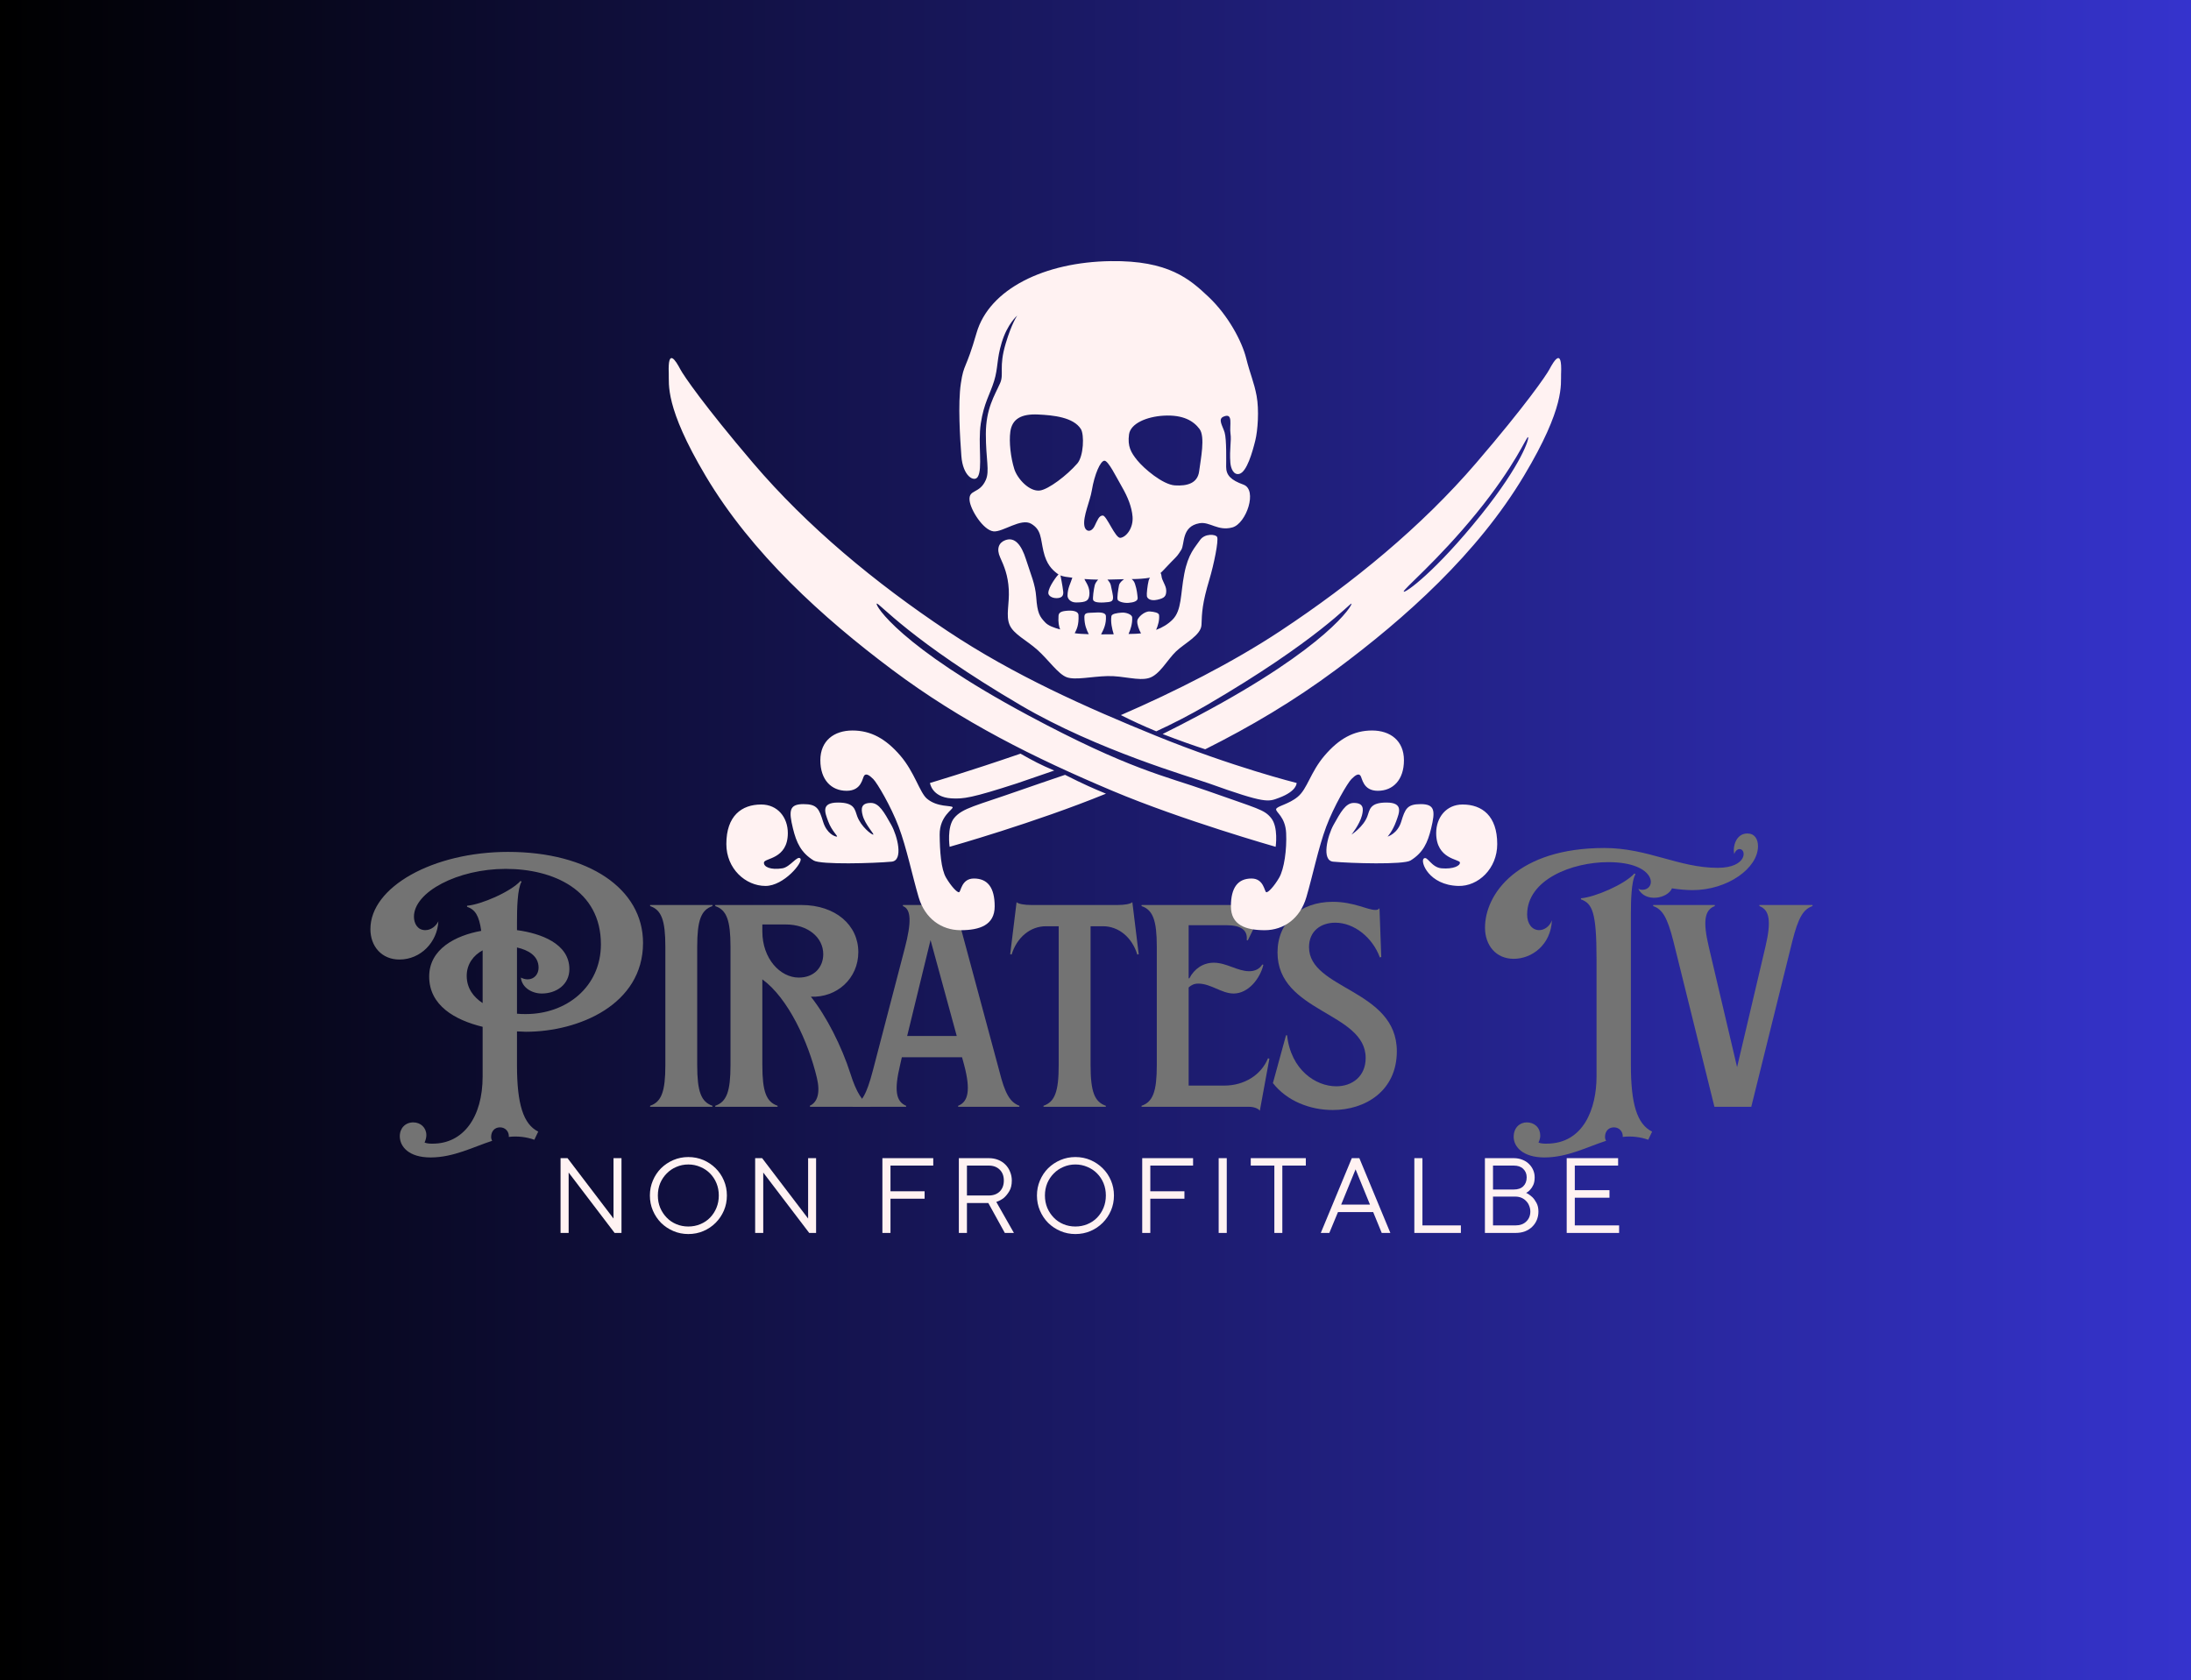 <svg xmlns="http://www.w3.org/2000/svg" xmlns:xlink="http://www.w3.org/1999/xlink" width="412" zoomAndPan="magnify" viewBox="0 0 309 237" height="316" preserveAspectRatio="xMidYMid meet" version="1.0"><defs><g/><linearGradient x1="0" gradientTransform="matrix(0.75, 0, 0, 0.75, 0, 0)" y1="158" x2="412" gradientUnits="userSpaceOnUse" y2="158" id="bbd829f42c"><stop stop-opacity="1" stop-color="rgb(0%, 0%, 0%)" offset="0"/><stop stop-opacity="1" stop-color="rgb(0.081%, 0.078%, 0.313%)" offset="0.004"/><stop stop-opacity="1" stop-color="rgb(0.162%, 0.156%, 0.627%)" offset="0.008"/><stop stop-opacity="1" stop-color="rgb(0.243%, 0.233%, 0.941%)" offset="0.012"/><stop stop-opacity="1" stop-color="rgb(0.323%, 0.311%, 1.256%)" offset="0.016"/><stop stop-opacity="1" stop-color="rgb(0.404%, 0.389%, 1.569%)" offset="0.02"/><stop stop-opacity="1" stop-color="rgb(0.487%, 0.468%, 1.883%)" offset="0.023"/><stop stop-opacity="1" stop-color="rgb(0.568%, 0.546%, 2.197%)" offset="0.027"/><stop stop-opacity="1" stop-color="rgb(0.648%, 0.624%, 2.512%)" offset="0.031"/><stop stop-opacity="1" stop-color="rgb(0.729%, 0.702%, 2.826%)" offset="0.035"/><stop stop-opacity="1" stop-color="rgb(0.812%, 0.78%, 3.14%)" offset="0.039"/><stop stop-opacity="1" stop-color="rgb(0.893%, 0.858%, 3.453%)" offset="0.043"/><stop stop-opacity="1" stop-color="rgb(0.974%, 0.937%, 3.767%)" offset="0.047"/><stop stop-opacity="1" stop-color="rgb(1.054%, 1.015%, 4.082%)" offset="0.051"/><stop stop-opacity="1" stop-color="rgb(1.137%, 1.093%, 4.396%)" offset="0.055"/><stop stop-opacity="1" stop-color="rgb(1.218%, 1.17%, 4.71%)" offset="0.059"/><stop stop-opacity="1" stop-color="rgb(1.299%, 1.25%, 5.025%)" offset="0.062"/><stop stop-opacity="1" stop-color="rgb(1.379%, 1.328%, 5.338%)" offset="0.066"/><stop stop-opacity="1" stop-color="rgb(1.462%, 1.405%, 5.652%)" offset="0.07"/><stop stop-opacity="1" stop-color="rgb(1.543%, 1.483%, 5.966%)" offset="0.074"/><stop stop-opacity="1" stop-color="rgb(1.624%, 1.561%, 6.281%)" offset="0.078"/><stop stop-opacity="1" stop-color="rgb(1.704%, 1.639%, 6.595%)" offset="0.082"/><stop stop-opacity="1" stop-color="rgb(1.787%, 1.718%, 6.909%)" offset="0.086"/><stop stop-opacity="1" stop-color="rgb(1.868%, 1.796%, 7.222%)" offset="0.09"/><stop stop-opacity="1" stop-color="rgb(1.949%, 1.874%, 7.536%)" offset="0.094"/><stop stop-opacity="1" stop-color="rgb(2.029%, 1.952%, 7.851%)" offset="0.098"/><stop stop-opacity="1" stop-color="rgb(2.112%, 2.031%, 8.165%)" offset="0.102"/><stop stop-opacity="1" stop-color="rgb(2.193%, 2.109%, 8.479%)" offset="0.105"/><stop stop-opacity="1" stop-color="rgb(2.274%, 2.187%, 8.794%)" offset="0.109"/><stop stop-opacity="1" stop-color="rgb(2.354%, 2.264%, 9.106%)" offset="0.113"/><stop stop-opacity="1" stop-color="rgb(2.437%, 2.342%, 9.421%)" offset="0.117"/><stop stop-opacity="1" stop-color="rgb(2.518%, 2.42%, 9.735%)" offset="0.121"/><stop stop-opacity="1" stop-color="rgb(2.599%, 2.499%, 10.049%)" offset="0.125"/><stop stop-opacity="1" stop-color="rgb(2.679%, 2.577%, 10.364%)" offset="0.129"/><stop stop-opacity="1" stop-color="rgb(2.762%, 2.655%, 10.678%)" offset="0.133"/><stop stop-opacity="1" stop-color="rgb(2.843%, 2.733%, 10.991%)" offset="0.137"/><stop stop-opacity="1" stop-color="rgb(2.924%, 2.812%, 11.305%)" offset="0.141"/><stop stop-opacity="1" stop-color="rgb(3.004%, 2.89%, 11.62%)" offset="0.145"/><stop stop-opacity="1" stop-color="rgb(3.087%, 2.968%, 11.934%)" offset="0.148"/><stop stop-opacity="1" stop-color="rgb(3.168%, 3.046%, 12.247%)" offset="0.152"/><stop stop-opacity="1" stop-color="rgb(3.249%, 3.123%, 12.561%)" offset="0.156"/><stop stop-opacity="1" stop-color="rgb(3.329%, 3.201%, 12.875%)" offset="0.16"/><stop stop-opacity="1" stop-color="rgb(3.412%, 3.281%, 13.19%)" offset="0.164"/><stop stop-opacity="1" stop-color="rgb(3.493%, 3.358%, 13.504%)" offset="0.168"/><stop stop-opacity="1" stop-color="rgb(3.574%, 3.436%, 13.818%)" offset="0.172"/><stop stop-opacity="1" stop-color="rgb(3.654%, 3.514%, 14.131%)" offset="0.176"/><stop stop-opacity="1" stop-color="rgb(3.737%, 3.593%, 14.445%)" offset="0.18"/><stop stop-opacity="1" stop-color="rgb(3.818%, 3.671%, 14.76%)" offset="0.184"/><stop stop-opacity="1" stop-color="rgb(3.899%, 3.749%, 15.074%)" offset="0.188"/><stop stop-opacity="1" stop-color="rgb(3.979%, 3.827%, 15.388%)" offset="0.191"/><stop stop-opacity="1" stop-color="rgb(4.062%, 3.905%, 15.703%)" offset="0.195"/><stop stop-opacity="1" stop-color="rgb(4.143%, 3.983%, 16.016%)" offset="0.199"/><stop stop-opacity="1" stop-color="rgb(4.224%, 4.062%, 16.33%)" offset="0.203"/><stop stop-opacity="1" stop-color="rgb(4.305%, 4.14%, 16.644%)" offset="0.207"/><stop stop-opacity="1" stop-color="rgb(4.387%, 4.218%, 16.959%)" offset="0.211"/><stop stop-opacity="1" stop-color="rgb(4.468%, 4.295%, 17.273%)" offset="0.215"/><stop stop-opacity="1" stop-color="rgb(4.549%, 4.375%, 17.587%)" offset="0.219"/><stop stop-opacity="1" stop-color="rgb(4.63%, 4.453%, 17.9%)" offset="0.223"/><stop stop-opacity="1" stop-color="rgb(4.712%, 4.53%, 18.214%)" offset="0.227"/><stop stop-opacity="1" stop-color="rgb(4.793%, 4.608%, 18.529%)" offset="0.23"/><stop stop-opacity="1" stop-color="rgb(4.874%, 4.686%, 18.843%)" offset="0.234"/><stop stop-opacity="1" stop-color="rgb(4.955%, 4.764%, 19.157%)" offset="0.238"/><stop stop-opacity="1" stop-color="rgb(5.037%, 4.843%, 19.472%)" offset="0.242"/><stop stop-opacity="1" stop-color="rgb(5.118%, 4.921%, 19.785%)" offset="0.246"/><stop stop-opacity="1" stop-color="rgb(5.199%, 4.999%, 20.099%)" offset="0.25"/><stop stop-opacity="1" stop-color="rgb(5.28%, 5.077%, 20.413%)" offset="0.254"/><stop stop-opacity="1" stop-color="rgb(5.362%, 5.156%, 20.728%)" offset="0.258"/><stop stop-opacity="1" stop-color="rgb(5.443%, 5.234%, 21.042%)" offset="0.262"/><stop stop-opacity="1" stop-color="rgb(5.524%, 5.312%, 21.356%)" offset="0.266"/><stop stop-opacity="1" stop-color="rgb(5.605%, 5.389%, 21.669%)" offset="0.27"/><stop stop-opacity="1" stop-color="rgb(5.687%, 5.467%, 21.983%)" offset="0.273"/><stop stop-opacity="1" stop-color="rgb(5.768%, 5.545%, 22.298%)" offset="0.277"/><stop stop-opacity="1" stop-color="rgb(5.849%, 5.624%, 22.612%)" offset="0.281"/><stop stop-opacity="1" stop-color="rgb(5.93%, 5.702%, 22.925%)" offset="0.285"/><stop stop-opacity="1" stop-color="rgb(6.012%, 5.78%, 23.239%)" offset="0.289"/><stop stop-opacity="1" stop-color="rgb(6.093%, 5.858%, 23.553%)" offset="0.293"/><stop stop-opacity="1" stop-color="rgb(6.174%, 5.937%, 23.868%)" offset="0.297"/><stop stop-opacity="1" stop-color="rgb(6.255%, 6.015%, 24.182%)" offset="0.301"/><stop stop-opacity="1" stop-color="rgb(6.337%, 6.093%, 24.496%)" offset="0.305"/><stop stop-opacity="1" stop-color="rgb(6.418%, 6.171%, 24.809%)" offset="0.309"/><stop stop-opacity="1" stop-color="rgb(6.499%, 6.248%, 25.124%)" offset="0.312"/><stop stop-opacity="1" stop-color="rgb(6.58%, 6.326%, 25.438%)" offset="0.316"/><stop stop-opacity="1" stop-color="rgb(6.662%, 6.406%, 25.752%)" offset="0.32"/><stop stop-opacity="1" stop-color="rgb(6.743%, 6.483%, 26.067%)" offset="0.324"/><stop stop-opacity="1" stop-color="rgb(6.824%, 6.561%, 26.381%)" offset="0.328"/><stop stop-opacity="1" stop-color="rgb(6.905%, 6.639%, 26.694%)" offset="0.332"/><stop stop-opacity="1" stop-color="rgb(6.987%, 6.718%, 27.008%)" offset="0.336"/><stop stop-opacity="1" stop-color="rgb(7.068%, 6.796%, 27.322%)" offset="0.34"/><stop stop-opacity="1" stop-color="rgb(7.149%, 6.874%, 27.637%)" offset="0.344"/><stop stop-opacity="1" stop-color="rgb(7.23%, 6.952%, 27.951%)" offset="0.348"/><stop stop-opacity="1" stop-color="rgb(7.312%, 7.03%, 28.265%)" offset="0.352"/><stop stop-opacity="1" stop-color="rgb(7.393%, 7.108%, 28.578%)" offset="0.355"/><stop stop-opacity="1" stop-color="rgb(7.474%, 7.187%, 28.893%)" offset="0.359"/><stop stop-opacity="1" stop-color="rgb(7.555%, 7.265%, 29.207%)" offset="0.363"/><stop stop-opacity="1" stop-color="rgb(7.637%, 7.343%, 29.521%)" offset="0.367"/><stop stop-opacity="1" stop-color="rgb(7.718%, 7.42%, 29.836%)" offset="0.371"/><stop stop-opacity="1" stop-color="rgb(7.799%, 7.5%, 30.15%)" offset="0.375"/><stop stop-opacity="1" stop-color="rgb(7.88%, 7.578%, 30.463%)" offset="0.379"/><stop stop-opacity="1" stop-color="rgb(7.962%, 7.655%, 30.777%)" offset="0.383"/><stop stop-opacity="1" stop-color="rgb(8.043%, 7.733%, 31.091%)" offset="0.387"/><stop stop-opacity="1" stop-color="rgb(8.124%, 7.811%, 31.406%)" offset="0.391"/><stop stop-opacity="1" stop-color="rgb(8.205%, 7.889%, 31.72%)" offset="0.395"/><stop stop-opacity="1" stop-color="rgb(8.287%, 7.968%, 32.034%)" offset="0.398"/><stop stop-opacity="1" stop-color="rgb(8.368%, 8.046%, 32.347%)" offset="0.402"/><stop stop-opacity="1" stop-color="rgb(8.449%, 8.124%, 32.661%)" offset="0.406"/><stop stop-opacity="1" stop-color="rgb(8.53%, 8.202%, 32.976%)" offset="0.41"/><stop stop-opacity="1" stop-color="rgb(8.612%, 8.281%, 33.29%)" offset="0.414"/><stop stop-opacity="1" stop-color="rgb(8.693%, 8.359%, 33.603%)" offset="0.418"/><stop stop-opacity="1" stop-color="rgb(8.774%, 8.437%, 33.917%)" offset="0.422"/><stop stop-opacity="1" stop-color="rgb(8.855%, 8.514%, 34.232%)" offset="0.426"/><stop stop-opacity="1" stop-color="rgb(8.937%, 8.592%, 34.546%)" offset="0.43"/><stop stop-opacity="1" stop-color="rgb(9.018%, 8.67%, 34.86%)" offset="0.434"/><stop stop-opacity="1" stop-color="rgb(9.099%, 8.749%, 35.175%)" offset="0.438"/><stop stop-opacity="1" stop-color="rgb(9.18%, 8.827%, 35.487%)" offset="0.441"/><stop stop-opacity="1" stop-color="rgb(9.262%, 8.905%, 35.802%)" offset="0.445"/><stop stop-opacity="1" stop-color="rgb(9.343%, 8.983%, 36.116%)" offset="0.449"/><stop stop-opacity="1" stop-color="rgb(9.424%, 9.062%, 36.43%)" offset="0.453"/><stop stop-opacity="1" stop-color="rgb(9.505%, 9.14%, 36.745%)" offset="0.457"/><stop stop-opacity="1" stop-color="rgb(9.587%, 9.218%, 37.059%)" offset="0.461"/><stop stop-opacity="1" stop-color="rgb(9.668%, 9.296%, 37.372%)" offset="0.465"/><stop stop-opacity="1" stop-color="rgb(9.749%, 9.373%, 37.686%)" offset="0.469"/><stop stop-opacity="1" stop-color="rgb(9.83%, 9.451%, 38%)" offset="0.473"/><stop stop-opacity="1" stop-color="rgb(9.912%, 9.531%, 38.315%)" offset="0.477"/><stop stop-opacity="1" stop-color="rgb(9.993%, 9.608%, 38.629%)" offset="0.48"/><stop stop-opacity="1" stop-color="rgb(10.074%, 9.686%, 38.943%)" offset="0.484"/><stop stop-opacity="1" stop-color="rgb(10.155%, 9.764%, 39.256%)" offset="0.488"/><stop stop-opacity="1" stop-color="rgb(10.237%, 9.843%, 39.571%)" offset="0.492"/><stop stop-opacity="1" stop-color="rgb(10.318%, 9.921%, 39.885%)" offset="0.496"/><stop stop-opacity="1" stop-color="rgb(10.399%, 9.999%, 40.199%)" offset="0.5"/><stop stop-opacity="1" stop-color="rgb(10.48%, 10.077%, 40.514%)" offset="0.504"/><stop stop-opacity="1" stop-color="rgb(10.562%, 10.155%, 40.828%)" offset="0.508"/><stop stop-opacity="1" stop-color="rgb(10.643%, 10.233%, 41.141%)" offset="0.512"/><stop stop-opacity="1" stop-color="rgb(10.724%, 10.312%, 41.455%)" offset="0.516"/><stop stop-opacity="1" stop-color="rgb(10.805%, 10.39%, 41.769%)" offset="0.52"/><stop stop-opacity="1" stop-color="rgb(10.887%, 10.468%, 42.084%)" offset="0.523"/><stop stop-opacity="1" stop-color="rgb(10.968%, 10.545%, 42.398%)" offset="0.527"/><stop stop-opacity="1" stop-color="rgb(11.049%, 10.625%, 42.712%)" offset="0.531"/><stop stop-opacity="1" stop-color="rgb(11.13%, 10.703%, 43.025%)" offset="0.535"/><stop stop-opacity="1" stop-color="rgb(11.212%, 10.78%, 43.34%)" offset="0.539"/><stop stop-opacity="1" stop-color="rgb(11.293%, 10.858%, 43.654%)" offset="0.543"/><stop stop-opacity="1" stop-color="rgb(11.374%, 10.936%, 43.968%)" offset="0.547"/><stop stop-opacity="1" stop-color="rgb(11.455%, 11.014%, 44.283%)" offset="0.551"/><stop stop-opacity="1" stop-color="rgb(11.537%, 11.093%, 44.597%)" offset="0.555"/><stop stop-opacity="1" stop-color="rgb(11.618%, 11.171%, 44.91%)" offset="0.559"/><stop stop-opacity="1" stop-color="rgb(11.699%, 11.249%, 45.224%)" offset="0.562"/><stop stop-opacity="1" stop-color="rgb(11.78%, 11.327%, 45.538%)" offset="0.566"/><stop stop-opacity="1" stop-color="rgb(11.862%, 11.406%, 45.853%)" offset="0.57"/><stop stop-opacity="1" stop-color="rgb(11.943%, 11.484%, 46.165%)" offset="0.574"/><stop stop-opacity="1" stop-color="rgb(12.024%, 11.562%, 46.48%)" offset="0.578"/><stop stop-opacity="1" stop-color="rgb(12.105%, 11.639%, 46.794%)" offset="0.582"/><stop stop-opacity="1" stop-color="rgb(12.187%, 11.717%, 47.108%)" offset="0.586"/><stop stop-opacity="1" stop-color="rgb(12.268%, 11.795%, 47.423%)" offset="0.59"/><stop stop-opacity="1" stop-color="rgb(12.349%, 11.874%, 47.737%)" offset="0.594"/><stop stop-opacity="1" stop-color="rgb(12.43%, 11.952%, 48.05%)" offset="0.598"/><stop stop-opacity="1" stop-color="rgb(12.512%, 12.03%, 48.364%)" offset="0.602"/><stop stop-opacity="1" stop-color="rgb(12.593%, 12.108%, 48.679%)" offset="0.605"/><stop stop-opacity="1" stop-color="rgb(12.674%, 12.187%, 48.993%)" offset="0.609"/><stop stop-opacity="1" stop-color="rgb(12.755%, 12.265%, 49.307%)" offset="0.613"/><stop stop-opacity="1" stop-color="rgb(12.837%, 12.343%, 49.622%)" offset="0.617"/><stop stop-opacity="1" stop-color="rgb(12.918%, 12.421%, 49.934%)" offset="0.621"/><stop stop-opacity="1" stop-color="rgb(12.999%, 12.498%, 50.249%)" offset="0.625"/><stop stop-opacity="1" stop-color="rgb(13.08%, 12.576%, 50.563%)" offset="0.629"/><stop stop-opacity="1" stop-color="rgb(13.162%, 12.656%, 50.877%)" offset="0.633"/><stop stop-opacity="1" stop-color="rgb(13.243%, 12.733%, 51.192%)" offset="0.637"/><stop stop-opacity="1" stop-color="rgb(13.324%, 12.811%, 51.506%)" offset="0.641"/><stop stop-opacity="1" stop-color="rgb(13.405%, 12.889%, 51.819%)" offset="0.645"/><stop stop-opacity="1" stop-color="rgb(13.487%, 12.968%, 52.133%)" offset="0.648"/><stop stop-opacity="1" stop-color="rgb(13.568%, 13.046%, 52.448%)" offset="0.652"/><stop stop-opacity="1" stop-color="rgb(13.649%, 13.124%, 52.762%)" offset="0.656"/><stop stop-opacity="1" stop-color="rgb(13.73%, 13.202%, 53.076%)" offset="0.66"/><stop stop-opacity="1" stop-color="rgb(13.812%, 13.28%, 53.391%)" offset="0.664"/><stop stop-opacity="1" stop-color="rgb(13.893%, 13.358%, 53.703%)" offset="0.668"/><stop stop-opacity="1" stop-color="rgb(13.974%, 13.437%, 54.018%)" offset="0.672"/><stop stop-opacity="1" stop-color="rgb(14.055%, 13.515%, 54.332%)" offset="0.676"/><stop stop-opacity="1" stop-color="rgb(14.137%, 13.593%, 54.646%)" offset="0.68"/><stop stop-opacity="1" stop-color="rgb(14.218%, 13.67%, 54.961%)" offset="0.684"/><stop stop-opacity="1" stop-color="rgb(14.299%, 13.75%, 55.275%)" offset="0.688"/><stop stop-opacity="1" stop-color="rgb(14.38%, 13.828%, 55.588%)" offset="0.691"/><stop stop-opacity="1" stop-color="rgb(14.462%, 13.905%, 55.902%)" offset="0.695"/><stop stop-opacity="1" stop-color="rgb(14.543%, 13.983%, 56.216%)" offset="0.699"/><stop stop-opacity="1" stop-color="rgb(14.624%, 14.061%, 56.531%)" offset="0.703"/><stop stop-opacity="1" stop-color="rgb(14.705%, 14.139%, 56.844%)" offset="0.707"/><stop stop-opacity="1" stop-color="rgb(14.787%, 14.218%, 57.158%)" offset="0.711"/><stop stop-opacity="1" stop-color="rgb(14.868%, 14.296%, 57.472%)" offset="0.715"/><stop stop-opacity="1" stop-color="rgb(14.949%, 14.374%, 57.787%)" offset="0.719"/><stop stop-opacity="1" stop-color="rgb(15.03%, 14.452%, 58.101%)" offset="0.723"/><stop stop-opacity="1" stop-color="rgb(15.112%, 14.531%, 58.415%)" offset="0.727"/><stop stop-opacity="1" stop-color="rgb(15.193%, 14.609%, 58.728%)" offset="0.73"/><stop stop-opacity="1" stop-color="rgb(15.274%, 14.687%, 59.042%)" offset="0.734"/><stop stop-opacity="1" stop-color="rgb(15.355%, 14.764%, 59.357%)" offset="0.738"/><stop stop-opacity="1" stop-color="rgb(15.437%, 14.842%, 59.671%)" offset="0.742"/><stop stop-opacity="1" stop-color="rgb(15.518%, 14.92%, 59.985%)" offset="0.746"/><stop stop-opacity="1" stop-color="rgb(15.599%, 14.999%, 60.3%)" offset="0.75"/><stop stop-opacity="1" stop-color="rgb(15.68%, 15.077%, 60.612%)" offset="0.754"/><stop stop-opacity="1" stop-color="rgb(15.762%, 15.155%, 60.927%)" offset="0.758"/><stop stop-opacity="1" stop-color="rgb(15.843%, 15.233%, 61.241%)" offset="0.762"/><stop stop-opacity="1" stop-color="rgb(15.924%, 15.312%, 61.555%)" offset="0.766"/><stop stop-opacity="1" stop-color="rgb(16.005%, 15.39%, 61.87%)" offset="0.77"/><stop stop-opacity="1" stop-color="rgb(16.087%, 15.468%, 62.184%)" offset="0.773"/><stop stop-opacity="1" stop-color="rgb(16.168%, 15.546%, 62.497%)" offset="0.777"/><stop stop-opacity="1" stop-color="rgb(16.249%, 15.623%, 62.811%)" offset="0.781"/><stop stop-opacity="1" stop-color="rgb(16.33%, 15.701%, 63.126%)" offset="0.785"/><stop stop-opacity="1" stop-color="rgb(16.412%, 15.781%, 63.44%)" offset="0.789"/><stop stop-opacity="1" stop-color="rgb(16.493%, 15.858%, 63.754%)" offset="0.793"/><stop stop-opacity="1" stop-color="rgb(16.574%, 15.936%, 64.069%)" offset="0.797"/><stop stop-opacity="1" stop-color="rgb(16.655%, 16.014%, 64.381%)" offset="0.801"/><stop stop-opacity="1" stop-color="rgb(16.737%, 16.093%, 64.696%)" offset="0.805"/><stop stop-opacity="1" stop-color="rgb(16.818%, 16.171%, 65.01%)" offset="0.809"/><stop stop-opacity="1" stop-color="rgb(16.899%, 16.249%, 65.324%)" offset="0.812"/><stop stop-opacity="1" stop-color="rgb(16.98%, 16.327%, 65.639%)" offset="0.816"/><stop stop-opacity="1" stop-color="rgb(17.062%, 16.405%, 65.953%)" offset="0.82"/><stop stop-opacity="1" stop-color="rgb(17.143%, 16.483%, 66.266%)" offset="0.824"/><stop stop-opacity="1" stop-color="rgb(17.224%, 16.562%, 66.58%)" offset="0.828"/><stop stop-opacity="1" stop-color="rgb(17.305%, 16.64%, 66.895%)" offset="0.832"/><stop stop-opacity="1" stop-color="rgb(17.387%, 16.718%, 67.209%)" offset="0.836"/><stop stop-opacity="1" stop-color="rgb(17.468%, 16.795%, 67.522%)" offset="0.84"/><stop stop-opacity="1" stop-color="rgb(17.549%, 16.875%, 67.836%)" offset="0.844"/><stop stop-opacity="1" stop-color="rgb(17.63%, 16.953%, 68.15%)" offset="0.848"/><stop stop-opacity="1" stop-color="rgb(17.712%, 17.03%, 68.465%)" offset="0.852"/><stop stop-opacity="1" stop-color="rgb(17.793%, 17.108%, 68.779%)" offset="0.855"/><stop stop-opacity="1" stop-color="rgb(17.874%, 17.186%, 69.093%)" offset="0.859"/><stop stop-opacity="1" stop-color="rgb(17.955%, 17.264%, 69.406%)" offset="0.863"/><stop stop-opacity="1" stop-color="rgb(18.037%, 17.343%, 69.72%)" offset="0.867"/><stop stop-opacity="1" stop-color="rgb(18.118%, 17.421%, 70.035%)" offset="0.871"/><stop stop-opacity="1" stop-color="rgb(18.199%, 17.499%, 70.349%)" offset="0.875"/><stop stop-opacity="1" stop-color="rgb(18.28%, 17.577%, 70.663%)" offset="0.879"/><stop stop-opacity="1" stop-color="rgb(18.362%, 17.656%, 70.978%)" offset="0.883"/><stop stop-opacity="1" stop-color="rgb(18.443%, 17.734%, 71.291%)" offset="0.887"/><stop stop-opacity="1" stop-color="rgb(18.524%, 17.812%, 71.605%)" offset="0.891"/><stop stop-opacity="1" stop-color="rgb(18.605%, 17.889%, 71.919%)" offset="0.895"/><stop stop-opacity="1" stop-color="rgb(18.687%, 17.967%, 72.234%)" offset="0.898"/><stop stop-opacity="1" stop-color="rgb(18.768%, 18.045%, 72.548%)" offset="0.902"/><stop stop-opacity="1" stop-color="rgb(18.849%, 18.124%, 72.862%)" offset="0.906"/><stop stop-opacity="1" stop-color="rgb(18.93%, 18.202%, 73.175%)" offset="0.91"/><stop stop-opacity="1" stop-color="rgb(19.012%, 18.28%, 73.489%)" offset="0.914"/><stop stop-opacity="1" stop-color="rgb(19.093%, 18.358%, 73.804%)" offset="0.918"/><stop stop-opacity="1" stop-color="rgb(19.174%, 18.437%, 74.118%)" offset="0.922"/><stop stop-opacity="1" stop-color="rgb(19.255%, 18.515%, 74.432%)" offset="0.926"/><stop stop-opacity="1" stop-color="rgb(19.337%, 18.593%, 74.747%)" offset="0.93"/><stop stop-opacity="1" stop-color="rgb(19.418%, 18.671%, 75.06%)" offset="0.934"/><stop stop-opacity="1" stop-color="rgb(19.499%, 18.748%, 75.374%)" offset="0.938"/><stop stop-opacity="1" stop-color="rgb(19.58%, 18.826%, 75.688%)" offset="0.941"/><stop stop-opacity="1" stop-color="rgb(19.662%, 18.906%, 76.003%)" offset="0.945"/><stop stop-opacity="1" stop-color="rgb(19.743%, 18.983%, 76.317%)" offset="0.949"/><stop stop-opacity="1" stop-color="rgb(19.824%, 19.061%, 76.631%)" offset="0.953"/><stop stop-opacity="1" stop-color="rgb(19.905%, 19.139%, 76.944%)" offset="0.957"/><stop stop-opacity="1" stop-color="rgb(19.987%, 19.218%, 77.258%)" offset="0.961"/><stop stop-opacity="1" stop-color="rgb(20.068%, 19.296%, 77.573%)" offset="0.965"/><stop stop-opacity="1" stop-color="rgb(20.149%, 19.374%, 77.887%)" offset="0.969"/><stop stop-opacity="1" stop-color="rgb(20.23%, 19.452%, 78.2%)" offset="0.973"/><stop stop-opacity="1" stop-color="rgb(20.311%, 19.53%, 78.514%)" offset="0.977"/><stop stop-opacity="1" stop-color="rgb(20.392%, 19.608%, 78.828%)" offset="0.98"/><stop stop-opacity="1" stop-color="rgb(20.474%, 19.687%, 79.143%)" offset="0.984"/><stop stop-opacity="1" stop-color="rgb(20.555%, 19.765%, 79.457%)" offset="0.988"/><stop stop-opacity="1" stop-color="rgb(20.636%, 19.843%, 79.771%)" offset="0.992"/><stop stop-opacity="1" stop-color="rgb(20.717%, 19.92%, 80.084%)" offset="0.996"/><stop stop-opacity="1" stop-color="rgb(20.799%, 20%, 80.399%)" offset="1"/></linearGradient><clipPath id="954f73f3f5"><path d="M 94 36.715 L 221 36.715 L 221 131.215 L 94 131.215 Z M 94 36.715 " clip-rule="nonzero"/></clipPath></defs><rect x="-30.9" width="370.8" fill="#ffffff" y="-23.7" height="284.4" fill-opacity="1"/><rect x="-30.9" fill="url(#bbd829f42c)" width="370.8" y="-23.7" height="284.4"/><g fill="#737373" fill-opacity="1"><g transform="translate(51.489, 156.102)"><g><path d="M 9.238 7.141 C 12.484 7.141 15.281 5.645 17.926 4.793 C 17.828 4.645 17.777 4.445 17.777 4.246 C 17.777 3.445 18.277 2.895 19.027 2.895 C 19.824 2.895 20.324 3.547 20.273 4.246 C 21.422 4.094 22.77 4.246 23.871 4.645 L 24.418 3.496 C 22.32 2.445 21.422 -0.348 21.422 -5.891 L 21.422 -10.637 C 21.871 -10.637 22.273 -10.586 22.672 -10.586 C 30.16 -10.586 39.199 -14.43 39.199 -23.121 C 39.199 -30.762 31.508 -35.953 20.176 -35.953 C 9.586 -35.953 0.75 -31.012 0.75 -25.066 C 0.75 -22.621 2.348 -20.773 4.844 -20.773 C 7.84 -20.773 10.188 -23.219 10.336 -26.168 C 9.988 -25.469 9.289 -24.918 8.488 -24.918 C 7.391 -24.918 6.891 -25.867 6.891 -26.816 C 6.891 -30.312 13.082 -33.559 19.824 -33.559 C 26.566 -33.559 33.258 -30.562 33.258 -22.922 C 33.258 -16.93 28.414 -13.082 22.672 -13.082 C 22.273 -13.082 21.871 -13.082 21.422 -13.133 L 21.422 -22.473 C 22.969 -22.121 24.469 -21.324 24.469 -19.625 C 24.469 -18.727 23.871 -17.977 22.922 -17.977 C 22.57 -17.977 22.273 -18.078 21.973 -18.227 C 22.121 -16.777 23.57 -15.98 24.918 -15.98 C 26.965 -15.98 28.812 -17.227 28.812 -19.426 C 28.812 -23.02 24.77 -24.469 21.422 -24.918 L 21.422 -26.016 C 21.422 -27.914 21.473 -30.762 22.07 -31.758 L 21.922 -31.859 C 20.523 -30.312 16.328 -28.512 14.383 -28.363 L 14.383 -28.215 C 15.531 -27.812 16.078 -26.965 16.379 -24.816 C 12.785 -24.168 9.039 -22.273 9.039 -18.375 C 9.039 -14.281 12.684 -12.234 16.578 -11.285 L 16.578 -4.293 C 16.578 1.5 13.832 5.195 9.539 5.195 C 9.188 5.195 8.789 5.195 8.391 5.043 C 8.539 4.695 8.641 4.344 8.641 3.996 C 8.641 2.945 7.84 2.195 6.793 2.195 C 5.691 2.195 4.895 2.996 4.895 4.145 C 4.895 5.594 6.141 7.141 9.238 7.141 Z M 14.332 -18.477 C 14.332 -20.125 15.281 -21.371 16.578 -22.07 L 16.578 -14.633 C 15.281 -15.48 14.332 -16.73 14.332 -18.477 Z M 14.332 -18.477 "/></g></g></g><g fill="#737373" fill-opacity="1"><g transform="translate(90.988, 156.102)"><g><path d="M 0.699 -0.148 L 0.699 0 L 9.488 0 L 9.488 -0.148 C 7.891 -0.699 7.34 -2.148 7.34 -5.891 L 7.34 -22.57 C 7.34 -26.316 7.891 -27.766 9.488 -28.312 L 9.488 -28.465 L 0.699 -28.465 L 0.699 -28.312 C 2.297 -27.766 2.848 -26.316 2.848 -22.57 L 2.848 -5.891 C 2.848 -2.148 2.297 -0.699 0.699 -0.148 Z M 0.699 -0.148 "/></g></g></g><g fill="#737373" fill-opacity="1"><g transform="translate(100.175, 156.102)"><g><path d="M 0.699 -0.148 L 0.699 0 L 9.488 0 L 9.488 -0.148 C 7.891 -0.699 7.34 -2.148 7.34 -5.891 L 7.34 -17.977 C 10.984 -15.332 13.832 -9.137 15.031 -4.094 C 15.531 -1.996 15.129 -0.648 14.031 -0.148 L 14.082 0 L 22.57 0 L 22.57 -0.148 C 21.473 -0.648 20.574 -2.098 19.773 -4.645 C 18.527 -8.539 16.379 -12.785 14.184 -15.531 C 17.879 -15.379 20.875 -18.125 20.875 -21.82 C 20.875 -25.617 17.676 -28.465 12.832 -28.465 L 0.699 -28.465 L 0.699 -28.312 C 2.297 -27.766 2.848 -26.316 2.848 -22.57 L 2.848 -5.891 C 2.848 -2.148 2.297 -0.699 0.699 -0.148 Z M 7.34 -24.719 L 7.34 -25.719 L 10.637 -25.719 C 13.734 -25.719 15.93 -23.918 15.93 -21.523 C 15.93 -19.773 14.73 -18.227 12.484 -18.227 C 9.836 -18.227 7.34 -20.922 7.34 -24.719 Z M 7.34 -24.719 "/></g></g></g><g fill="#737373" fill-opacity="1"><g transform="translate(121.248, 156.102)"><g><path d="M -1 -0.148 L -1 0 L 6.543 0 L 6.543 -0.148 C 5.094 -0.75 4.844 -2.348 5.691 -5.891 L 5.941 -6.992 L 14.43 -6.992 L 14.73 -5.891 C 15.68 -2.297 15.281 -0.699 13.883 -0.148 L 13.883 0 L 22.52 0 L 22.52 -0.148 C 21.172 -0.648 20.473 -1.898 19.676 -5.094 L 13.383 -28.465 L 6.094 -28.465 L 6.094 -28.312 C 7.242 -27.863 7.34 -26.117 6.344 -22.32 L 1.848 -5.094 C 0.949 -1.699 0.301 -0.598 -1 -0.148 Z M 6.691 -9.988 L 9.988 -23.52 L 13.684 -9.988 Z M 6.691 -9.988 "/></g></g></g><g fill="#737373" fill-opacity="1"><g transform="translate(141.771, 156.102)"><g><path d="M 5.395 -0.148 L 5.395 0 L 14.184 0 L 14.184 -0.148 C 12.582 -0.699 12.035 -2.148 12.035 -5.891 L 12.035 -25.469 L 13.781 -25.469 C 15.98 -25.469 17.879 -23.918 18.625 -21.473 L 18.824 -21.523 L 17.926 -28.863 C 17.676 -28.613 16.828 -28.465 15.879 -28.465 L 3.645 -28.465 C 2.695 -28.465 1.848 -28.613 1.598 -28.863 L 0.699 -21.523 L 0.898 -21.473 C 1.648 -23.918 3.547 -25.469 5.742 -25.469 L 7.539 -25.469 L 7.539 -5.891 C 7.539 -2.148 6.992 -0.699 5.395 -0.148 Z M 5.395 -0.148 "/></g></g></g><g fill="#737373" fill-opacity="1"><g transform="translate(160.297, 156.102)"><g><path d="M 0.699 -0.148 L 0.699 0 L 15.93 0 C 16.527 0 17.18 0.25 17.379 0.551 L 18.727 -6.793 L 18.527 -6.84 C 17.578 -4.496 15.18 -2.996 12.383 -2.996 L 7.34 -2.996 L 7.34 -16.828 C 7.691 -17.18 8.141 -17.379 8.688 -17.379 C 10.488 -17.379 11.984 -15.98 13.684 -15.98 C 15.781 -15.98 17.426 -18.125 17.879 -20.023 L 17.727 -20.074 C 17.328 -19.426 16.68 -19.125 15.879 -19.125 C 14.23 -19.125 12.684 -20.324 10.887 -20.324 C 9.387 -20.324 8.141 -19.477 7.441 -18.125 L 7.34 -18.125 L 7.34 -25.617 L 12.633 -25.617 C 14.73 -25.617 15.68 -24.918 15.531 -23.52 L 15.68 -23.469 L 18.328 -28.863 C 18.027 -28.562 16.977 -28.465 16.277 -28.465 L 0.699 -28.465 L 0.699 -28.312 C 2.297 -27.766 2.848 -26.316 2.848 -22.57 L 2.848 -5.891 C 2.848 -2.148 2.297 -0.699 0.699 -0.148 Z M 0.699 -0.148 "/></g></g></g><g fill="#737373" fill-opacity="1"><g transform="translate(178.622, 156.102)"><g><path d="M 9.34 0.449 C 13.934 0.449 18.375 -2.246 18.375 -7.84 C 18.375 -16.578 5.992 -16.527 5.992 -22.52 C 5.992 -24.816 7.691 -25.969 9.688 -25.969 C 12.336 -25.969 14.93 -23.918 15.98 -21.074 L 16.18 -21.121 L 15.93 -28.016 C 15.781 -27.812 15.582 -27.766 15.332 -27.766 C 14.23 -27.766 12.285 -28.914 9.34 -28.914 C 4.695 -28.914 1.547 -26.016 1.547 -21.773 C 1.547 -13.281 13.98 -13.383 13.98 -6.891 C 13.98 -4.293 12.086 -2.895 9.836 -2.895 C 6.941 -2.895 3.445 -5.195 2.895 -10.086 L 2.746 -10.086 L 0.898 -3.348 C 2.895 -0.801 6.141 0.449 9.34 0.449 Z M 9.34 0.449 "/></g></g></g><g fill="#737373" fill-opacity="1"><g transform="translate(196.699, 156.102)"><g/></g></g><g fill="#737373" fill-opacity="1"><g transform="translate(208.683, 156.102)"><g><path d="M 9.137 7.141 C 12.383 7.141 15.18 5.645 17.828 4.793 C 17.727 4.645 17.676 4.445 17.676 4.246 C 17.676 3.445 18.176 2.895 18.926 2.895 C 19.727 2.895 20.223 3.547 20.176 4.246 C 21.324 4.094 22.672 4.246 23.77 4.645 L 24.32 3.496 C 22.172 2.445 21.324 -0.449 21.324 -5.891 L 21.324 -27.066 C 21.324 -28.965 21.371 -31.809 21.973 -32.809 L 21.82 -32.906 C 20.426 -31.359 16.23 -29.562 14.281 -29.414 L 14.281 -29.262 C 15.879 -28.664 16.48 -27.516 16.48 -20.773 L 16.48 -4.293 C 16.48 0.199 14.68 5.195 9.438 5.195 C 9.09 5.195 8.688 5.195 8.289 5.043 C 8.438 4.742 8.539 4.395 8.539 4.094 C 8.539 2.797 7.59 2.195 6.641 2.195 C 5.691 2.195 4.793 2.895 4.793 4.246 C 4.793 5.594 6.043 7.141 9.137 7.141 Z M 0.75 -25.27 C 0.75 -22.77 2.297 -20.875 4.793 -20.875 C 7.391 -20.875 10.039 -22.871 10.188 -26.316 C 9.887 -25.469 9.137 -24.918 8.391 -24.918 C 7.391 -24.918 6.691 -25.816 6.691 -27.117 C 6.691 -32.059 13.035 -34.508 18.125 -34.508 C 24.969 -34.508 25.02 -30.609 22.922 -30.609 C 22.723 -30.609 22.52 -30.66 22.371 -30.762 C 23.32 -28.762 26.516 -29.363 27.117 -30.812 C 28.062 -30.66 29.164 -30.562 30.012 -30.562 C 34.957 -30.562 39.25 -33.656 39.25 -36.754 C 39.25 -37.801 38.75 -38.551 37.75 -38.551 C 36.152 -38.551 35.656 -36.703 35.902 -35.656 C 36.055 -36.105 36.355 -36.355 36.652 -36.355 C 37.652 -36.355 37.75 -33.707 33.559 -33.707 C 28.062 -33.707 23.719 -36.504 17.578 -36.504 C 5.395 -36.504 0.75 -30.062 0.75 -25.27 Z M 0.75 -25.27 "/></g></g></g><g fill="#737373" fill-opacity="1"><g transform="translate(233.75, 156.102)"><g><path d="M 2.246 -23.371 L 8.039 0 L 13.234 0 L 19.027 -23.371 C 19.875 -26.715 20.574 -27.863 21.871 -28.312 L 21.871 -28.465 L 14.383 -28.465 L 14.383 -28.312 C 15.828 -27.766 16.078 -26.168 15.23 -22.57 L 11.234 -5.594 L 7.242 -22.57 C 6.391 -26.168 6.641 -27.766 8.09 -28.312 L 8.09 -28.465 L -0.598 -28.465 L -0.598 -28.312 C 0.699 -27.863 1.398 -26.715 2.246 -23.371 Z M 2.246 -23.371 "/></g></g></g><g fill="#fff2f2" fill-opacity="1"><g transform="translate(77.478, 173.889)"><g><path d="M 1.578 -10.547 L 2.562 -10.547 L 9.047 -2.031 L 9.047 -10.547 L 10.172 -10.547 L 10.172 0 L 9.203 0 L 2.719 -8.516 L 2.719 0 L 1.578 0 Z M 1.578 -10.547 "/></g></g></g><g fill="#fff2f2" fill-opacity="1"><g transform="translate(90.748, 173.889)"><g><path d="M 6.328 0.156 C 5.578 0.156 4.875 0.016 4.219 -0.266 C 3.562 -0.547 2.984 -0.93 2.484 -1.422 C 1.992 -1.922 1.609 -2.5 1.328 -3.156 C 1.047 -3.812 0.906 -4.52 0.906 -5.281 C 0.906 -6.031 1.047 -6.734 1.328 -7.391 C 1.609 -8.055 1.992 -8.633 2.484 -9.125 C 2.984 -9.613 3.562 -10 4.219 -10.281 C 4.875 -10.562 5.578 -10.703 6.328 -10.703 C 7.086 -10.703 7.797 -10.562 8.453 -10.281 C 9.109 -10 9.68 -9.613 10.172 -9.125 C 10.672 -8.633 11.062 -8.055 11.344 -7.391 C 11.625 -6.734 11.766 -6.031 11.766 -5.281 C 11.766 -4.52 11.625 -3.812 11.344 -3.156 C 11.062 -2.5 10.672 -1.922 10.172 -1.422 C 9.68 -0.93 9.109 -0.547 8.453 -0.266 C 7.797 0.016 7.086 0.156 6.328 0.156 Z M 6.328 -0.906 C 6.93 -0.906 7.492 -1.016 8.016 -1.234 C 8.547 -1.453 9.004 -1.758 9.391 -2.156 C 9.773 -2.551 10.078 -3.016 10.297 -3.547 C 10.516 -4.078 10.625 -4.656 10.625 -5.281 C 10.625 -5.906 10.516 -6.484 10.297 -7.016 C 10.078 -7.547 9.773 -8.004 9.391 -8.391 C 9.004 -8.785 8.547 -9.094 8.016 -9.312 C 7.492 -9.539 6.93 -9.656 6.328 -9.656 C 5.723 -9.656 5.16 -9.539 4.641 -9.312 C 4.117 -9.094 3.664 -8.785 3.281 -8.391 C 2.895 -8.004 2.586 -7.547 2.359 -7.016 C 2.141 -6.484 2.031 -5.906 2.031 -5.281 C 2.031 -4.656 2.141 -4.078 2.359 -3.547 C 2.586 -3.016 2.895 -2.551 3.281 -2.156 C 3.664 -1.758 4.117 -1.453 4.641 -1.234 C 5.16 -1.016 5.723 -0.906 6.328 -0.906 Z M 6.328 -0.906 "/></g></g></g><g fill="#fff2f2" fill-opacity="1"><g transform="translate(104.923, 173.889)"><g><path d="M 1.578 -10.547 L 2.562 -10.547 L 9.047 -2.031 L 9.047 -10.547 L 10.172 -10.547 L 10.172 0 L 9.203 0 L 2.719 -8.516 L 2.719 0 L 1.578 0 Z M 1.578 -10.547 "/></g></g></g><g fill="#fff2f2" fill-opacity="1"><g transform="translate(118.192, 173.889)"><g/></g></g><g fill="#fff2f2" fill-opacity="1"><g transform="translate(122.868, 173.889)"><g><path d="M 1.578 -10.547 L 8.75 -10.547 L 8.75 -9.5 L 2.719 -9.5 L 2.719 -5.875 L 7.531 -5.875 L 7.531 -4.828 L 2.719 -4.828 L 2.719 0 L 1.578 0 Z M 1.578 -10.547 "/></g></g></g><g fill="#fff2f2" fill-opacity="1"><g transform="translate(133.65, 173.889)"><g><path d="M 1.578 -10.547 L 5.812 -10.547 C 6.281 -10.547 6.711 -10.469 7.109 -10.312 C 7.504 -10.156 7.844 -9.938 8.125 -9.656 C 8.414 -9.375 8.641 -9.035 8.797 -8.641 C 8.961 -8.254 9.047 -7.836 9.047 -7.391 C 9.047 -6.785 8.93 -6.289 8.703 -5.906 C 8.473 -5.52 8.223 -5.207 7.953 -4.969 C 7.629 -4.707 7.266 -4.508 6.859 -4.375 L 9.344 0 L 8.062 0 L 5.734 -4.219 L 2.719 -4.219 L 2.719 0 L 1.578 0 Z M 5.812 -5.281 C 6.445 -5.281 6.957 -5.469 7.344 -5.844 C 7.727 -6.227 7.922 -6.742 7.922 -7.391 C 7.922 -8.035 7.727 -8.547 7.344 -8.922 C 6.957 -9.305 6.445 -9.5 5.812 -9.5 L 2.719 -9.5 L 2.719 -5.281 Z M 5.812 -5.281 "/></g></g></g><g fill="#fff2f2" fill-opacity="1"><g transform="translate(145.336, 173.889)"><g><path d="M 6.328 0.156 C 5.578 0.156 4.875 0.016 4.219 -0.266 C 3.562 -0.547 2.984 -0.93 2.484 -1.422 C 1.992 -1.922 1.609 -2.5 1.328 -3.156 C 1.047 -3.812 0.906 -4.52 0.906 -5.281 C 0.906 -6.031 1.047 -6.734 1.328 -7.391 C 1.609 -8.055 1.992 -8.633 2.484 -9.125 C 2.984 -9.613 3.562 -10 4.219 -10.281 C 4.875 -10.562 5.578 -10.703 6.328 -10.703 C 7.086 -10.703 7.797 -10.562 8.453 -10.281 C 9.109 -10 9.68 -9.613 10.172 -9.125 C 10.672 -8.633 11.062 -8.055 11.344 -7.391 C 11.625 -6.734 11.766 -6.031 11.766 -5.281 C 11.766 -4.52 11.625 -3.812 11.344 -3.156 C 11.062 -2.5 10.672 -1.922 10.172 -1.422 C 9.68 -0.93 9.109 -0.547 8.453 -0.266 C 7.797 0.016 7.086 0.156 6.328 0.156 Z M 6.328 -0.906 C 6.93 -0.906 7.492 -1.016 8.016 -1.234 C 8.547 -1.453 9.004 -1.758 9.391 -2.156 C 9.773 -2.551 10.078 -3.016 10.297 -3.547 C 10.516 -4.078 10.625 -4.656 10.625 -5.281 C 10.625 -5.906 10.516 -6.484 10.297 -7.016 C 10.078 -7.547 9.773 -8.004 9.391 -8.391 C 9.004 -8.785 8.547 -9.094 8.016 -9.312 C 7.492 -9.539 6.93 -9.656 6.328 -9.656 C 5.723 -9.656 5.16 -9.539 4.641 -9.312 C 4.117 -9.094 3.664 -8.785 3.281 -8.391 C 2.895 -8.004 2.586 -7.547 2.359 -7.016 C 2.141 -6.484 2.031 -5.906 2.031 -5.281 C 2.031 -4.656 2.141 -4.078 2.359 -3.547 C 2.586 -3.016 2.895 -2.551 3.281 -2.156 C 3.664 -1.758 4.117 -1.453 4.641 -1.234 C 5.16 -1.016 5.723 -0.906 6.328 -0.906 Z M 6.328 -0.906 "/></g></g></g><g fill="#fff2f2" fill-opacity="1"><g transform="translate(159.511, 173.889)"><g><path d="M 1.578 -10.547 L 8.75 -10.547 L 8.75 -9.5 L 2.719 -9.5 L 2.719 -5.875 L 7.531 -5.875 L 7.531 -4.828 L 2.719 -4.828 L 2.719 0 L 1.578 0 Z M 1.578 -10.547 "/></g></g></g><g fill="#fff2f2" fill-opacity="1"><g transform="translate(170.293, 173.889)"><g><path d="M 1.578 -10.547 L 2.719 -10.547 L 2.719 0 L 1.578 0 Z M 1.578 -10.547 "/></g></g></g><g fill="#fff2f2" fill-opacity="1"><g transform="translate(176.099, 173.889)"><g><path d="M 3.625 -9.5 L 0.297 -9.5 L 0.297 -10.547 L 8.062 -10.547 L 8.062 -9.5 L 4.75 -9.5 L 4.75 0 L 3.625 0 Z M 3.625 -9.5 "/></g></g></g><g fill="#fff2f2" fill-opacity="1"><g transform="translate(185.976, 173.889)"><g><path d="M 4.672 -10.547 L 5.734 -10.547 L 10.109 0 L 8.891 0 L 7.688 -2.938 L 2.719 -2.938 L 1.5 0 L 0.297 0 Z M 7.234 -4 L 5.203 -8.969 L 3.172 -4 Z M 7.234 -4 "/></g></g></g><g fill="#fff2f2" fill-opacity="1"><g transform="translate(197.889, 173.889)"><g><path d="M 1.578 -10.547 L 2.719 -10.547 L 2.719 -1.062 L 8.141 -1.062 L 8.141 0 L 1.578 0 Z M 1.578 -10.547 "/></g></g></g><g fill="#fff2f2" fill-opacity="1"><g transform="translate(207.842, 173.889)"><g><path d="M 1.578 -10.547 L 5.656 -10.547 C 6.082 -10.547 6.477 -10.473 6.844 -10.328 C 7.207 -10.191 7.516 -10 7.766 -9.75 C 8.023 -9.508 8.227 -9.223 8.375 -8.891 C 8.52 -8.566 8.594 -8.219 8.594 -7.844 C 8.594 -7.414 8.531 -7.062 8.406 -6.781 C 8.281 -6.508 8.141 -6.289 7.984 -6.125 C 7.805 -5.914 7.609 -5.758 7.391 -5.656 C 7.703 -5.5 7.988 -5.301 8.25 -5.062 C 8.469 -4.852 8.664 -4.582 8.844 -4.25 C 9.031 -3.914 9.125 -3.504 9.125 -3.016 C 9.125 -2.586 9.047 -2.188 8.891 -1.812 C 8.734 -1.445 8.516 -1.129 8.234 -0.859 C 7.953 -0.586 7.613 -0.375 7.219 -0.219 C 6.82 -0.07 6.375 0 5.875 0 L 1.578 0 Z M 5.875 -1.062 C 6.52 -1.062 7.031 -1.242 7.406 -1.609 C 7.789 -1.973 7.984 -2.441 7.984 -3.016 C 7.984 -3.297 7.93 -3.562 7.828 -3.812 C 7.734 -4.07 7.594 -4.297 7.406 -4.484 C 7.227 -4.68 7.008 -4.836 6.75 -4.953 C 6.488 -5.066 6.195 -5.125 5.875 -5.125 L 2.719 -5.125 L 2.719 -1.062 Z M 5.656 -6.125 C 6.227 -6.125 6.672 -6.273 6.984 -6.578 C 7.305 -6.891 7.469 -7.312 7.469 -7.844 C 7.469 -8.332 7.305 -8.727 6.984 -9.031 C 6.672 -9.344 6.227 -9.5 5.656 -9.5 L 2.719 -9.5 L 2.719 -6.125 Z M 5.656 -6.125 "/></g></g></g><g fill="#fff2f2" fill-opacity="1"><g transform="translate(219.377, 173.889)"><g><path d="M 1.578 -10.547 L 8.828 -10.547 L 8.828 -9.5 L 2.719 -9.5 L 2.719 -6.031 L 7.609 -6.031 L 7.609 -4.969 L 2.719 -4.969 L 2.719 -1.062 L 8.969 -1.062 L 8.969 0 L 1.578 0 Z M 1.578 -10.547 "/></g></g></g><g clip-path="url(#954f73f3f5)"><path fill="#fff2f2" d="M 220.16 52.66 C 220.098 54.207 220.77 57.355 214.914 67.129 C 208.371 78.051 198.285 87.121 188.395 94.465 C 182.43 98.898 176.32 102.496 169.973 105.676 C 168.32 105.137 166.289 104.43 164.016 103.543 C 164 103.535 163.988 103.527 163.973 103.523 C 165.547 102.742 167.25 101.867 169.117 100.871 C 187.383 91.152 190.766 85.293 190.605 85.133 C 190.449 84.977 185.855 90.324 170.109 99.492 C 167.816 100.824 165.469 102.039 163.074 103.141 C 161.301 102.41 159.562 101.609 158.078 100.855 C 165.727 97.539 173.875 93.414 180.551 89 C 190.828 82.207 200.5 74.246 208.176 65.309 C 215.184 57.145 218.062 52.938 218.504 52.109 C 219.199 50.809 220.316 49.012 220.164 52.66 Z M 215.504 61.645 C 215.281 61.57 213.734 65.621 208.211 72.395 C 202.699 79.156 197.75 83.219 197.973 83.441 C 198.191 83.66 202.418 80.66 208.875 72.617 C 214.68 65.375 215.723 61.719 215.504 61.645 Z M 174.793 66.832 C 173.98 67.051 173.578 66.062 173.52 65.254 C 173.371 63.34 173.695 62.191 173.539 61.172 C 173.359 60.016 173.992 58.141 172.551 58.762 C 171.73 59.113 172.41 60.023 172.707 60.98 C 173.004 61.938 172.926 65.164 172.926 65.844 C 172.926 67.02 173.59 67.711 175.359 68.348 C 177.391 69.074 175.773 73.836 173.812 74.383 C 171.773 74.949 170.629 73.543 169.172 73.793 C 166.594 74.234 167.109 76.738 166.594 77.551 C 166.078 78.359 166.078 78.359 165.195 79.242 C 164.543 79.895 164.121 80.414 163.664 80.824 C 163.734 80.887 163.785 80.992 163.797 81.172 C 163.855 81.945 164.477 82.539 164.477 83.312 C 164.477 84.086 164.23 84.359 163.234 84.582 C 162.242 84.801 161.805 84.414 161.746 84.086 C 161.691 83.754 161.832 82.547 161.992 81.898 C 162.043 81.688 162.117 81.559 162.191 81.473 C 161.387 81.617 160.379 81.672 159.672 81.672 C 159.645 81.672 159.617 81.672 159.59 81.672 C 159.762 81.789 159.949 81.984 160.066 82.336 C 160.348 83.176 160.391 83.809 160.445 84.305 C 160.5 84.801 159.836 84.969 159.172 85.023 C 158.508 85.078 157.734 84.859 157.625 84.582 C 157.516 84.305 157.699 83.156 157.812 82.559 C 157.879 82.195 158.25 81.883 158.535 81.688 C 157.789 81.707 156.992 81.734 156.18 81.746 C 156.398 81.977 156.609 82.262 156.66 82.539 C 156.773 83.137 157.02 84.031 156.965 84.414 C 156.906 84.801 156.742 84.914 155.691 84.969 C 154.641 85.023 154.289 84.859 154.176 84.637 C 154.066 84.418 154.258 83.094 154.391 82.547 C 154.461 82.254 154.68 81.965 154.879 81.75 C 154.227 81.742 153.57 81.715 152.938 81.664 C 153.094 82.098 153.805 82.836 153.617 84.027 C 153.512 84.691 153.199 84.965 151.77 84.969 C 150.941 84.969 150.559 84.414 150.555 84.031 C 150.551 82.973 150.996 82.234 151.234 81.477 C 150.438 81.387 149.957 81.32 149.562 81.156 C 149.617 81.516 149.832 82.457 149.945 83.422 C 150.02 84.027 149.727 84.359 149.008 84.359 C 148.289 84.359 147.848 83.977 147.848 83.641 C 147.848 82.758 149.145 81.117 149.25 81.047 C 149.262 81.039 149.273 81.027 149.289 81.02 C 149.211 80.973 149.137 80.922 149.062 80.863 C 148.398 80.348 147.59 79.613 147.16 77.746 C 146.727 75.879 146.883 74.738 145.441 73.875 C 144.004 73.012 141.414 75.078 140.121 74.941 C 138.68 74.789 136.855 71.906 136.738 70.547 C 136.602 68.961 138.152 69.699 139.031 67.688 C 139.594 66.41 139.035 64.809 139.035 61.219 C 139.035 57.625 140.273 55.793 141.051 54.031 C 141.621 52.746 140.832 51.793 141.836 48.441 C 142.691 45.574 143.461 44.512 143.461 44.512 C 143.461 44.512 142.082 45.645 141.273 48.316 C 140.555 50.684 140.777 51.875 140.199 53.742 C 139.625 55.613 138.754 56.844 138.324 59.719 C 137.891 62.59 138.617 66.098 137.891 67.258 C 137.406 68.039 135.793 67.195 135.582 64.309 C 135.402 61.836 135.078 56.941 135.512 54.066 C 135.941 51.191 136.195 52.262 137.719 46.977 C 139.508 40.746 147.324 36.953 156.652 36.828 C 164.805 36.715 167.781 39.355 170.445 41.871 C 173.223 44.492 175.16 48.16 175.746 50.516 C 176.336 52.871 176.852 53.852 177.223 55.84 C 177.59 57.828 177.391 60.715 177.031 62.148 C 176.633 63.75 175.848 66.543 174.793 66.832 Z M 152.434 60.504 C 151.383 58.848 148.562 58.559 146.41 58.461 C 144.035 58.348 142.734 59.082 142.488 60.891 C 142.289 62.348 142.543 64.535 143.043 66.137 C 143.473 67.527 145.195 69.395 146.688 69.176 C 147.887 68.996 150.441 67.082 151.938 65.363 C 152.828 64.336 152.938 61.301 152.434 60.504 Z M 155.746 64.977 C 155.195 65.016 154.367 66.855 153.98 69.172 C 153.727 70.703 152.711 72.836 152.93 74.145 C 153.078 75.023 153.891 75.148 154.367 74.199 C 154.754 73.426 154.973 72.707 155.527 72.707 C 156.078 72.707 157.297 75.945 158.012 75.855 C 158.836 75.754 159.852 74.477 159.727 72.875 C 159.613 71.492 159.062 70.113 158.234 68.676 C 157.406 67.242 156.297 64.938 155.746 64.977 Z M 169.172 60.504 C 168.344 59.398 166.906 58.461 164.09 58.625 C 161.758 58.762 159.438 59.703 159.227 61.277 C 159.008 62.934 159.477 63.797 160.391 64.922 C 161.328 66.082 163.98 68.344 165.691 68.457 C 167.406 68.566 168.895 68.18 169.117 66.469 C 169.336 64.754 170 61.609 169.172 60.504 Z M 165.359 87.398 C 166.688 86.074 166.465 83.809 167.02 80.938 C 167.57 78.066 168.562 77.184 169.227 76.188 C 169.891 75.195 171.473 75.328 171.656 75.746 C 171.879 76.242 171.203 79.598 170.551 81.766 C 169.559 85.078 169.504 86.402 169.449 88.117 C 169.402 89.578 167.074 90.711 165.859 91.871 C 164.641 93.031 163.539 95.184 162.047 95.625 C 160.555 96.07 158.453 95.297 156.188 95.352 C 153.926 95.406 151.66 95.957 150.445 95.516 C 149.23 95.074 147.848 93.031 146.301 91.652 C 144.754 90.27 142.93 89.441 142.379 88.117 C 141.828 86.789 142.379 85.188 142.27 83.145 C 142.156 81.102 141.605 79.832 141.055 78.617 C 140.5 77.402 140.867 76.527 141.77 76.188 C 143.098 75.691 144.035 76.797 144.699 78.895 C 145.391 81.082 146.004 82.371 146.137 84.195 C 146.301 86.516 146.633 86.957 147.406 87.785 C 147.848 88.258 148.66 88.539 149.512 88.773 C 149.355 88.359 149.215 87.82 149.285 86.844 C 149.32 86.348 149.727 86.184 150.609 86.129 C 151.496 86.07 152.078 86.293 152.102 86.734 C 152.176 88.191 151.82 88.816 151.566 89.305 C 152.043 89.379 152.742 89.422 153.551 89.445 C 153.25 88.844 152.934 88.152 152.93 87.012 C 152.93 86.355 153.43 86.457 154.258 86.402 C 155.086 86.348 155.938 86.34 155.969 86.902 C 156.031 88.035 155.645 88.773 155.289 89.469 C 155.887 89.469 156.492 89.465 157.07 89.457 C 156.832 88.707 156.617 87.742 156.742 86.902 C 156.793 86.566 157.516 86.457 158.18 86.402 C 158.84 86.348 159.648 86.676 159.672 87.066 C 159.723 87.926 159.457 88.762 159.16 89.414 C 159.559 89.402 159.902 89.395 160.168 89.387 C 160.418 89.379 160.668 89.359 160.918 89.332 C 160.633 88.797 160.355 88.117 160.391 87.562 C 160.414 87.117 161.383 86.184 162.156 86.238 C 162.773 86.281 163.434 86.414 163.465 86.746 C 163.539 87.445 163.32 88.203 163.051 88.836 C 163.918 88.516 164.715 88.043 165.359 87.398 Z M 182.863 110.426 C 182.863 110.426 182.949 111.57 180.367 112.527 C 178.852 113.086 178.562 113.383 170.473 110.48 C 168.039 109.609 154.766 105.812 143.992 99.492 C 128.367 90.324 123.914 84.922 123.648 85.133 C 123.387 85.348 126.852 91.152 144.98 100.871 C 159.324 108.566 164.332 109.434 170.254 111.531 C 177.516 114.105 178.258 114.16 179.246 115.344 C 180.324 116.633 179.906 119.43 179.906 119.43 C 179.906 119.43 166.738 115.688 156.875 111.531 C 145.859 106.887 135.656 101.812 125.844 94.469 C 116.027 87.121 106.016 78.051 99.523 67.133 C 93.715 57.355 94.379 54.207 94.316 52.66 C 94.164 49.012 95.273 50.809 95.961 52.109 C 96.398 52.938 99.258 57.145 106.215 65.309 C 113.832 74.25 123.43 82.207 133.629 89 C 142.992 95.234 153.191 99.773 163.027 103.773 C 173.914 108.203 182.867 110.426 182.867 110.426 Z M 107.355 113.465 C 109.676 113.465 111.109 115.285 111.109 117.496 C 111.109 121.199 107.812 121 107.742 121.637 C 107.672 122.273 108.703 122.723 110.336 122.465 C 111.445 122.293 112.457 120.59 112.879 121.086 C 113.305 121.578 110.562 124.949 107.961 124.949 C 105.145 124.949 102.438 122.523 102.438 119.043 C 102.438 115.066 104.594 113.465 107.355 113.465 Z M 113.32 113.41 C 115.242 113.41 115.523 114.078 116.082 115.895 C 116.605 117.59 117.766 118.004 118.016 117.992 C 118.27 117.98 117.312 117.242 116.801 115.84 C 116.359 114.625 115.715 113.188 118.184 113.188 C 120.559 113.188 120.551 114.203 120.891 115.121 C 121.441 116.613 122.93 117.73 123.152 117.715 C 123.379 117.703 121.996 116.281 121.664 115.008 C 121.406 114.035 121.438 113.242 122.824 113.242 C 123.984 113.242 124.699 114.57 125.695 116.336 C 126.562 117.879 127.449 121.371 125.75 121.527 C 123.242 121.758 115.762 121.977 114.758 121.363 C 112.98 120.27 112.328 118.875 111.828 116.832 C 111.227 114.348 111.293 113.41 113.32 113.41 Z M 121.883 109.379 C 121.609 109.711 121.551 111.531 119.398 111.531 C 117.242 111.531 115.695 109.984 115.695 107.223 C 115.695 104.465 117.629 103.027 120.227 103.027 C 122.824 103.027 124.922 104.188 126.965 106.559 C 128.992 108.914 129.703 111.77 130.723 112.637 C 132.195 113.887 134.207 113.562 134.348 113.848 C 134.488 114.129 132.492 115.066 132.523 117.738 C 132.547 120.059 132.711 122.574 133.43 123.793 C 134.148 125.008 134.977 125.891 135.254 125.836 C 135.527 125.781 135.582 123.902 137.352 123.902 C 139.285 123.902 140.281 125.172 140.281 127.824 C 140.281 130.473 138.18 131.191 135.473 131.191 C 132.766 131.191 130.445 129.535 129.562 126.555 C 128.68 123.57 127.852 119.539 126.746 116.613 C 125.641 113.688 123.707 110.426 123.156 109.875 C 122.602 109.324 122.16 109.047 121.883 109.379 Z M 134.172 112.598 C 131.406 112.426 131.156 110.426 131.156 110.426 C 131.156 110.426 136.496 108.852 143.922 106.293 C 145.746 107.328 146.711 107.844 148.68 108.676 C 145.949 109.598 144.25 110.215 143.43 110.48 C 137.039 112.551 135.855 112.699 134.172 112.598 Z M 155.977 111.938 C 145.957 116.035 133.926 119.43 133.926 119.43 C 133.926 119.43 133.504 116.633 134.59 115.344 C 135.75 113.961 137.684 113.629 143.648 111.531 C 145.871 110.75 147.703 110.137 150.203 109.281 C 152.953 110.672 154.266 111.227 155.977 111.938 Z M 176.504 123.902 C 178.262 123.902 178.312 125.777 178.59 125.836 C 178.863 125.891 179.688 125.008 180.398 123.793 C 181.109 122.574 181.496 119.809 181.387 117.492 C 181.277 115.172 179.871 114.535 179.977 114.113 C 180.082 113.688 181.75 113.441 183.031 112.371 C 184.398 111.23 184.801 108.914 186.812 106.559 C 188.844 104.188 190.926 103.027 193.504 103.027 C 196.078 103.027 198 104.465 198 107.223 C 198 109.984 196.465 111.531 194.324 111.531 C 192.188 111.531 192.133 109.711 191.855 109.379 C 191.582 109.047 191.145 109.324 190.598 109.875 C 190.047 110.426 188.129 113.688 187.031 116.613 C 185.938 119.539 185.113 123.57 184.234 126.555 C 183.359 129.535 181.055 131.191 178.367 131.191 C 175.684 131.191 173.598 130.473 173.598 127.824 C 173.598 125.172 174.586 123.902 176.504 123.902 Z M 190.926 113.242 C 192.301 113.242 192.328 114.035 192.078 115.008 C 191.75 116.281 190.598 117.715 190.598 117.715 C 190.598 117.715 192.297 116.613 192.844 115.121 C 193.184 114.203 193.172 113.188 195.531 113.188 C 197.98 113.188 197.34 114.625 196.902 115.84 C 196.395 117.242 195.695 117.992 195.695 117.992 C 195.695 117.992 197.094 117.59 197.613 115.895 C 198.168 114.078 198.449 113.41 200.355 113.41 C 202.371 113.41 202.438 114.348 201.836 116.832 C 201.344 118.875 200.691 120.27 198.93 121.363 C 197.934 121.977 190.512 121.758 188.02 121.527 C 186.336 121.371 187.215 117.879 188.074 116.336 C 189.062 114.57 189.773 113.242 190.926 113.242 Z M 203.316 122.465 C 204.953 122.602 205.949 122.113 205.895 121.637 C 205.84 121.16 202.547 121.199 202.547 117.496 C 202.547 115.285 203.973 113.465 206.277 113.465 C 209.02 113.465 211.156 115.066 211.156 119.043 C 211.156 122.523 208.469 125.023 205.676 124.949 C 201.5 124.848 200.266 121.508 200.793 121.086 C 201.324 120.66 201.844 122.344 203.316 122.465 Z M 203.316 122.465 " fill-opacity="1" fill-rule="nonzero"/></g></svg>